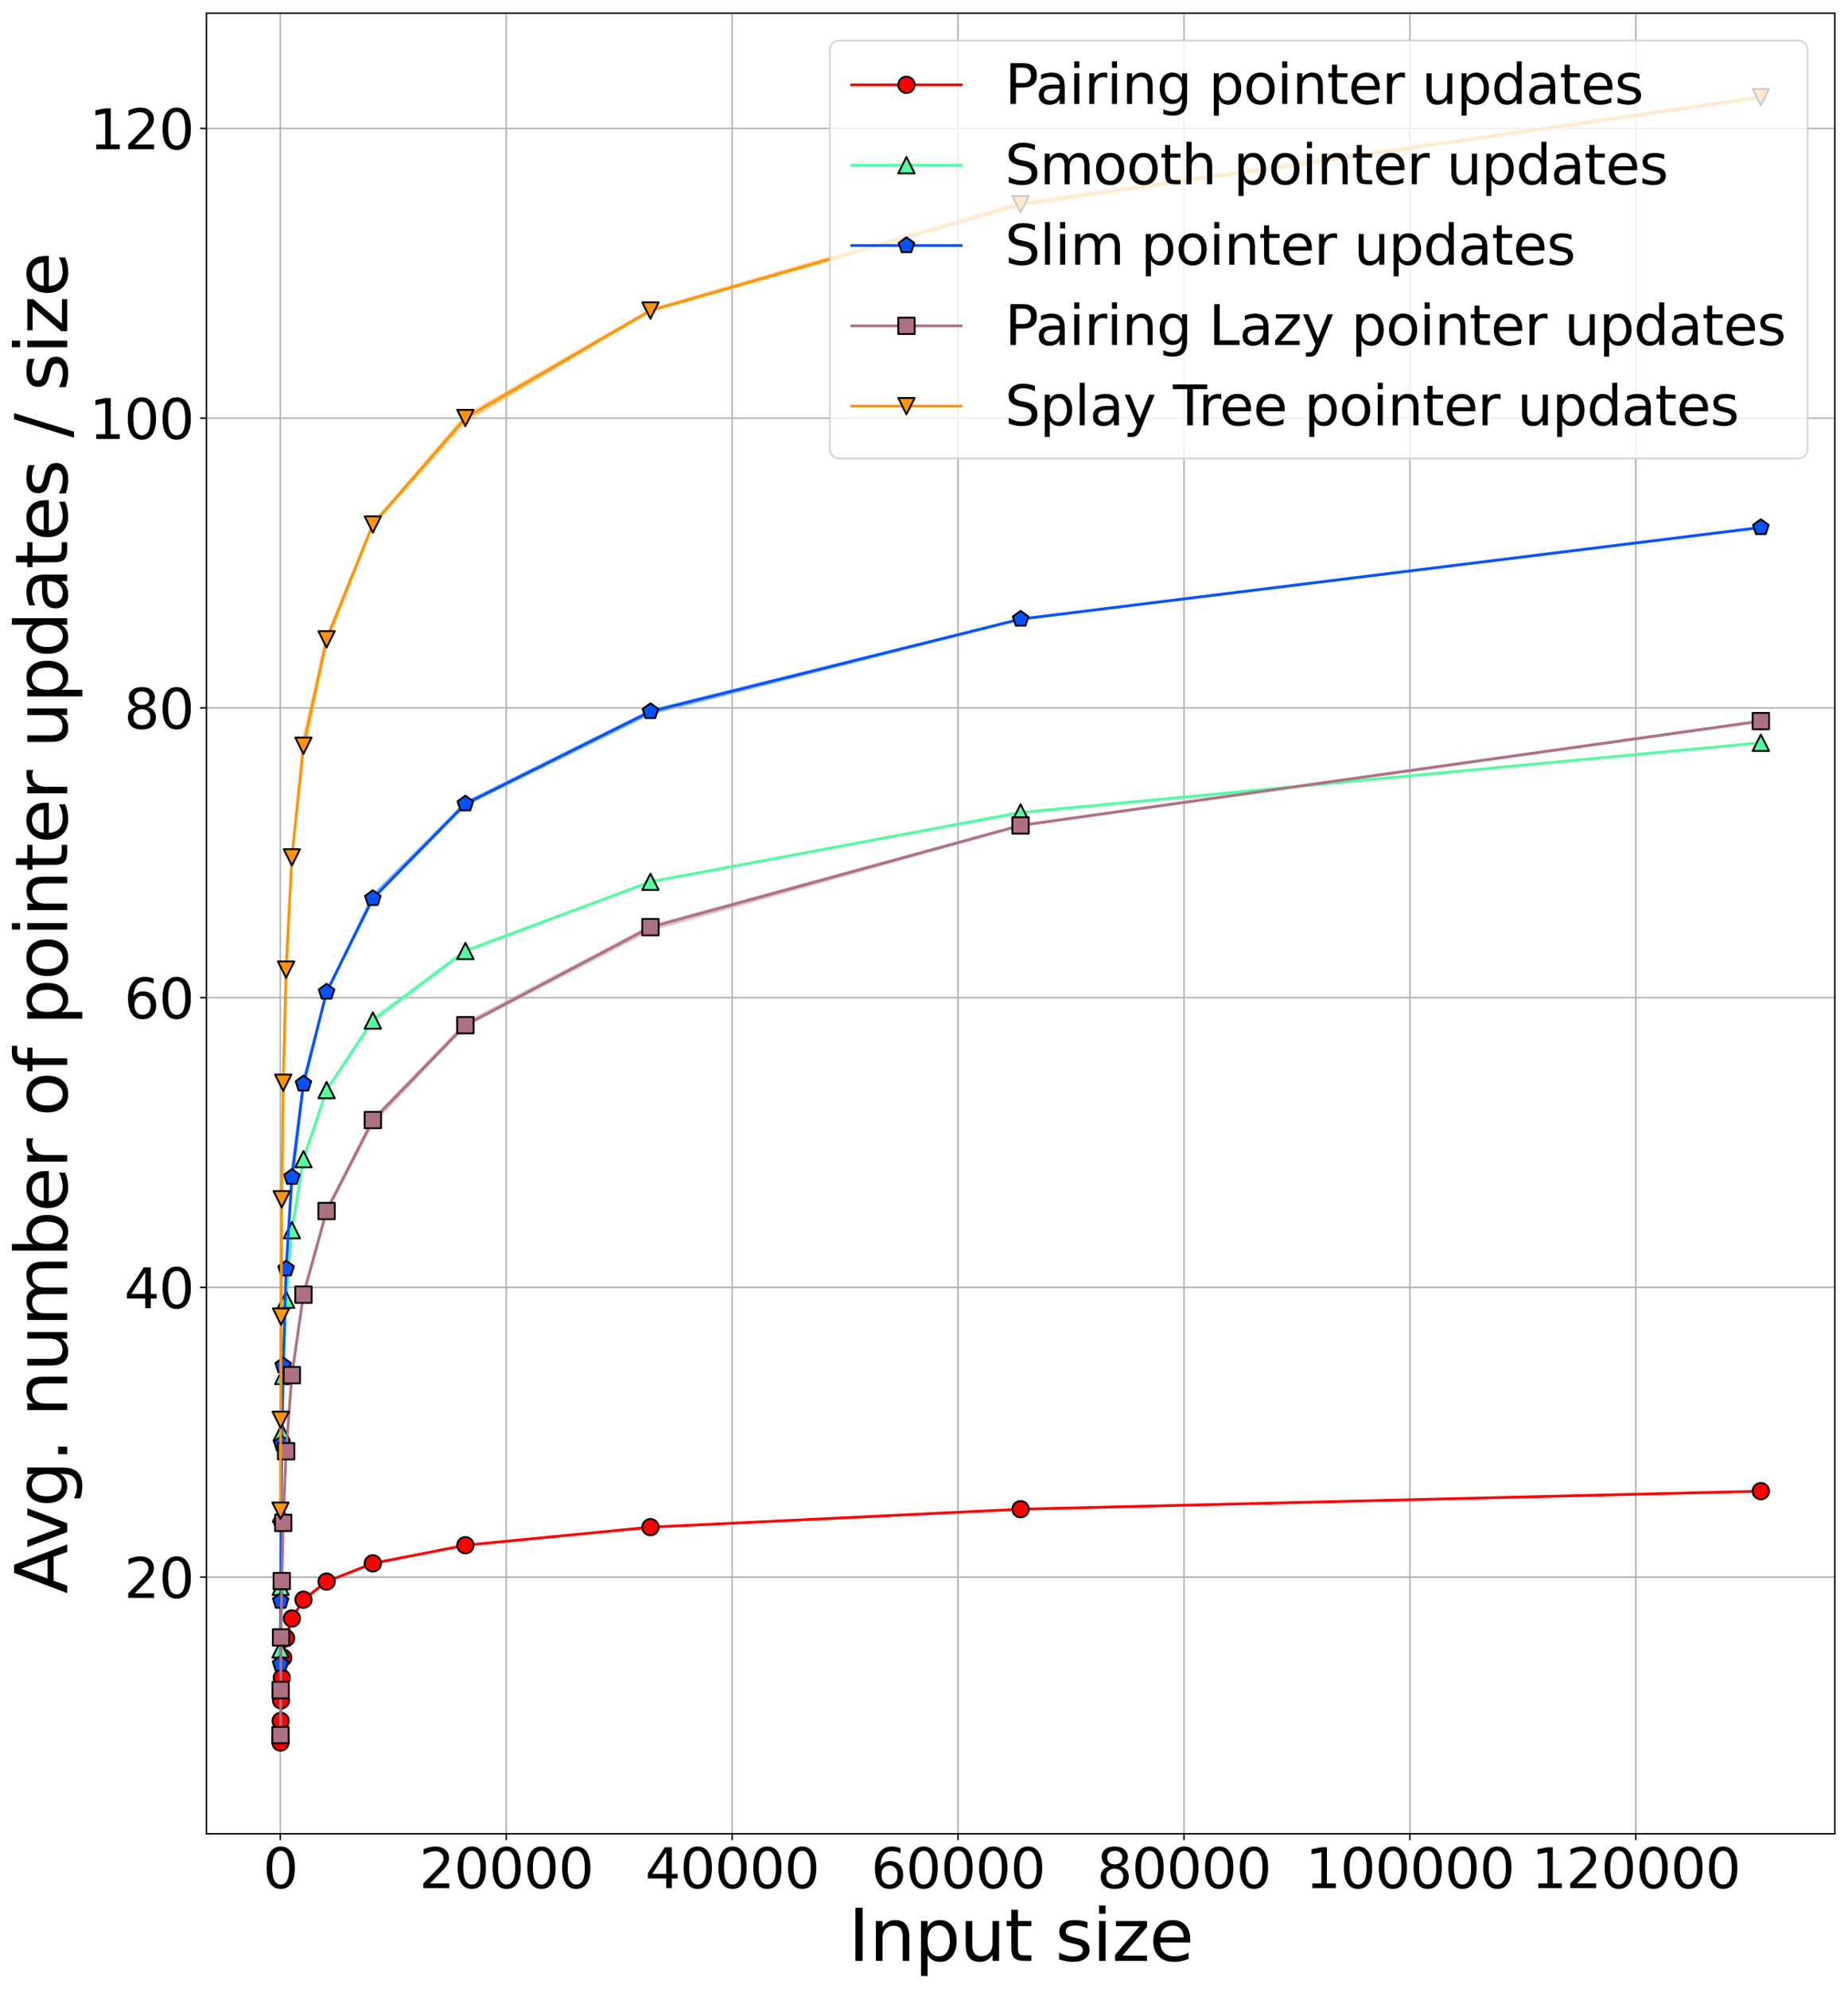 <?xml version="1.0" encoding="utf-8" standalone="no"?>
<!DOCTYPE svg PUBLIC "-//W3C//DTD SVG 1.1//EN"
  "http://www.w3.org/Graphics/SVG/1.1/DTD/svg11.dtd">
<svg height="1090.099pt" version="1.1" viewBox="0 0 1013.207 1090.099" width="1013.207pt" xmlns="http://www.w3.org/2000/svg" xmlns:xlink="http://www.w3.org/1999/xlink">
 <defs>
  <style type="text/css">*{stroke-linecap:butt;stroke-linejoin:round;}</style>
 </defs>
 <g id="figure_1">
  <g id="patch_1">
   <path d="M 0 1090.099 
L 1013.207 1090.099 
L 1013.207 0 
L 0 0 
z
" style="fill:#ffffff;"/>
  </g>
  <g id="axes_1">
   <g id="patch_2">
    <path d="M 113.207 1005.12 
L 1006.007 1005.12 
L 1006.007 7.2 
L 113.207 7.2 
z
" style="fill:#ffffff;"/>
   </g>
   <g id="PolyCollection_1">
    <defs>
     <path d="M 153.789 -138.28 
L 153.789 -130.339 
L 153.888 -144.98 
L 154.086 -157.388 
L 154.483 -167.872 
L 155.275 -180.528 
L 156.861 -191.866 
L 160.032 -202.583 
L 166.373 -212.885 
L 179.057 -222.973 
L 204.423 -233.036 
L 255.157 -243.047 
L 356.624 -252.878 
L 559.558 -262.829 
L 965.425 -272.718 
L 965.425 -272.796 
L 965.425 -272.796 
L 559.558 -262.924 
L 356.624 -253.094 
L 255.157 -243.174 
L 204.423 -233.327 
L 179.057 -223.407 
L 166.373 -213.723 
L 160.032 -203.382 
L 156.861 -192.455 
L 155.275 -182.141 
L 154.483 -171.843 
L 154.086 -158.877 
L 153.888 -148.454 
L 153.789 -138.28 
z
" id="m66454c3b78" style="stroke:#fe0002;stroke-opacity:0.3;"/>
    </defs>
    <g clip-path="url(#pcc33c03e81)">
     <use style="fill:#fe0002;fill-opacity:0.3;stroke:#fe0002;stroke-opacity:0.3;" x="0" xlink:href="#m66454c3b78" y="1090.099"/>
    </g>
   </g>
   <g id="PolyCollection_2">
    <defs>
     <path d="M 153.789 -199.326 
L 153.789 -170.044 
L 153.888 -211.982 
L 154.086 -253.548 
L 154.483 -303.117 
L 155.275 -333.112 
L 156.861 -374.539 
L 160.032 -414.29 
L 166.373 -452.987 
L 179.057 -491.935 
L 204.423 -530.281 
L 255.157 -568.215 
L 356.624 -606.605 
L 559.558 -644.444 
L 965.425 -682.783 
L 965.425 -683.127 
L 965.425 -683.127 
L 559.558 -645.159 
L 356.624 -607.005 
L 255.157 -569.565 
L 204.423 -532.421 
L 179.057 -493.153 
L 166.373 -456.511 
L 160.032 -417.082 
L 156.861 -379.238 
L 155.275 -338.324 
L 154.483 -307.646 
L 154.086 -264.219 
L 153.888 -226.375 
L 153.789 -199.326 
z
" id="m488ae2f433" style="stroke:#53fca1;stroke-opacity:0.3;"/>
    </defs>
    <g clip-path="url(#pcc33c03e81)">
     <use style="fill:#53fca1;fill-opacity:0.3;stroke:#53fca1;stroke-opacity:0.3;" x="0" xlink:href="#m488ae2f433" y="1090.099"/>
    </g>
   </g>
   <g id="PolyCollection_3">
    <defs>
     <path d="M 153.789 -184.437 
L 153.789 -164.584 
L 153.888 -207.019 
L 154.086 -249.329 
L 154.483 -294.99 
L 155.275 -338.603 
L 156.861 -391.584 
L 160.032 -438.121 
L 166.373 -493.94 
L 179.057 -545.831 
L 204.423 -596.942 
L 255.157 -648.599 
L 356.624 -698.688 
L 559.558 -750.357 
L 965.425 -800.712 
L 965.425 -801.362 
L 965.425 -801.362 
L 559.558 -751.016 
L 356.624 -700.861 
L 255.157 -650.535 
L 204.423 -599.782 
L 179.057 -546.859 
L 166.373 -499.116 
L 160.032 -450.567 
L 156.861 -397.71 
L 155.275 -345.892 
L 154.483 -305.226 
L 154.086 -258.635 
L 153.888 -219.427 
L 153.789 -184.437 
z
" id="me8e8179e2a" style="stroke:#0652ff;stroke-opacity:0.3;"/>
    </defs>
    <g clip-path="url(#pcc33c03e81)">
     <use style="fill:#0652ff;fill-opacity:0.3;stroke:#0652ff;stroke-opacity:0.3;" x="0" xlink:href="#me8e8179e2a" y="1090.099"/>
    </g>
   </g>
   <g id="PolyCollection_4">
    <defs>
     <path d="M 153.789 -142.25 
L 153.789 -132.324 
L 153.888 -160.118 
L 154.086 -189.896 
L 154.483 -220.916 
L 155.275 -253.548 
L 156.861 -292.136 
L 160.032 -334.291 
L 166.373 -378.975 
L 179.057 -425.457 
L 204.423 -474.041 
L 255.157 -527.592 
L 356.624 -580.128 
L 559.558 -637.23 
L 965.425 -694.362 
L 965.425 -695.22 
L 965.425 -695.22 
L 559.558 -638.052 
L 356.624 -582.722 
L 255.157 -529.622 
L 204.423 -477.003 
L 179.057 -427.822 
L 166.373 -382.278 
L 160.032 -338.479 
L 156.861 -297.347 
L 155.275 -257.642 
L 154.483 -225.63 
L 154.086 -196.348 
L 153.888 -166.073 
L 153.789 -142.25 
z
" id="mb8d2e0887e" style="stroke:#ae7181;stroke-opacity:0.3;"/>
    </defs>
    <g clip-path="url(#pcc33c03e81)">
     <use style="fill:#ae7181;fill-opacity:0.3;stroke:#ae7181;stroke-opacity:0.3;" x="0" xlink:href="#mb8d2e0887e" y="1090.099"/>
    </g>
   </g>
   <g id="PolyCollection_5">
    <defs>
     <path d="M 153.789 -288.165 
L 153.789 -241.016 
L 153.888 -303.055 
L 154.086 -343.38 
L 154.483 -418.819 
L 155.275 -484.859 
L 156.861 -544.215 
L 160.032 -619.491 
L 166.373 -676.237 
L 179.057 -736.783 
L 204.423 -801.831 
L 255.157 -858.792 
L 356.624 -919.363 
L 559.558 -976.959 
L 965.425 -1035.912 
L 965.425 -1037.539 
L 965.425 -1037.539 
L 559.558 -979.589 
L 356.624 -920.698 
L 255.157 -862.567 
L 204.423 -803.663 
L 179.057 -741.773 
L 166.373 -686.636 
L 160.032 -621.623 
L 156.861 -568.844 
L 155.275 -505.704 
L 154.483 -450.211 
L 154.086 -385.69 
L 153.888 -325.885 
L 153.789 -288.165 
z
" id="m87e211e998" style="stroke:#ff9408;stroke-opacity:0.3;"/>
    </defs>
    <g clip-path="url(#pcc33c03e81)">
     <use style="fill:#ff9408;fill-opacity:0.3;stroke:#ff9408;stroke-opacity:0.3;" x="0" xlink:href="#m87e211e998" y="1090.099"/>
    </g>
   </g>
   <g id="matplotlib.axis_1">
    <g id="xtick_1">
     <g id="line2d_1">
      <path clip-path="url(#pcc33c03e81)" d="M 153.69 1005.12 
L 153.69 7.2 
" style="fill:none;stroke:#b0b0b0;stroke-linecap:square;stroke-width:0.8;"/>
     </g>
     <g id="line2d_2">
      <defs>
       <path d="M 0 0 
L 0 3.5 
" id="mb4f8ee29fa" style="stroke:#000000;stroke-width:0.8;"/>
      </defs>
      <g>
       <use style="stroke:#000000;stroke-width:0.8;" x="153.69" xlink:href="#mb4f8ee29fa" y="1005.12"/>
      </g>
     </g>
     <g id="text_1">
      <!-- 0 -->
      <g transform="translate(144.146 1034.915)scale(0.3 -0.3)">
       <defs>
        <path d="M 2034 4250 
Q 1547 4250 1301 3770 
Q 1056 3291 1056 2328 
Q 1056 1369 1301 889 
Q 1547 409 2034 409 
Q 2525 409 2770 889 
Q 3016 1369 3016 2328 
Q 3016 3291 2770 3770 
Q 2525 4250 2034 4250 
z
M 2034 4750 
Q 2819 4750 3233 4129 
Q 3647 3509 3647 2328 
Q 3647 1150 3233 529 
Q 2819 -91 2034 -91 
Q 1250 -91 836 529 
Q 422 1150 422 2328 
Q 422 3509 836 4129 
Q 1250 4750 2034 4750 
z
" id="DejaVuSans-30" transform="scale(0.016)"/>
       </defs>
       <use xlink:href="#DejaVuSans-30"/>
      </g>
     </g>
    </g>
    <g id="xtick_2">
     <g id="line2d_3">
      <path clip-path="url(#pcc33c03e81)" d="M 277.551 1005.12 
L 277.551 7.2 
" style="fill:none;stroke:#b0b0b0;stroke-linecap:square;stroke-width:0.8;"/>
     </g>
     <g id="line2d_4">
      <g>
       <use style="stroke:#000000;stroke-width:0.8;" x="277.551" xlink:href="#mb4f8ee29fa" y="1005.12"/>
      </g>
     </g>
     <g id="text_2">
      <!-- 20000 -->
      <g transform="translate(229.832 1034.915)scale(0.3 -0.3)">
       <defs>
        <path d="M 1228 531 
L 3431 531 
L 3431 0 
L 469 0 
L 469 531 
Q 828 903 1448 1529 
Q 2069 2156 2228 2338 
Q 2531 2678 2651 2914 
Q 2772 3150 2772 3378 
Q 2772 3750 2511 3984 
Q 2250 4219 1831 4219 
Q 1534 4219 1204 4116 
Q 875 4013 500 3803 
L 500 4441 
Q 881 4594 1212 4672 
Q 1544 4750 1819 4750 
Q 2544 4750 2975 4387 
Q 3406 4025 3406 3419 
Q 3406 3131 3298 2873 
Q 3191 2616 2906 2266 
Q 2828 2175 2409 1742 
Q 1991 1309 1228 531 
z
" id="DejaVuSans-32" transform="scale(0.016)"/>
       </defs>
       <use xlink:href="#DejaVuSans-32"/>
       <use x="63.623" xlink:href="#DejaVuSans-30"/>
       <use x="127.246" xlink:href="#DejaVuSans-30"/>
       <use x="190.869" xlink:href="#DejaVuSans-30"/>
       <use x="254.492" xlink:href="#DejaVuSans-30"/>
      </g>
     </g>
    </g>
    <g id="xtick_3">
     <g id="line2d_5">
      <path clip-path="url(#pcc33c03e81)" d="M 401.412 1005.12 
L 401.412 7.2 
" style="fill:none;stroke:#b0b0b0;stroke-linecap:square;stroke-width:0.8;"/>
     </g>
     <g id="line2d_6">
      <g>
       <use style="stroke:#000000;stroke-width:0.8;" x="401.412" xlink:href="#mb4f8ee29fa" y="1005.12"/>
      </g>
     </g>
     <g id="text_3">
      <!-- 40000 -->
      <g transform="translate(353.693 1034.915)scale(0.3 -0.3)">
       <defs>
        <path d="M 2419 4116 
L 825 1625 
L 2419 1625 
L 2419 4116 
z
M 2253 4666 
L 3047 4666 
L 3047 1625 
L 3713 1625 
L 3713 1100 
L 3047 1100 
L 3047 0 
L 2419 0 
L 2419 1100 
L 313 1100 
L 313 1709 
L 2253 4666 
z
" id="DejaVuSans-34" transform="scale(0.016)"/>
       </defs>
       <use xlink:href="#DejaVuSans-34"/>
       <use x="63.623" xlink:href="#DejaVuSans-30"/>
       <use x="127.246" xlink:href="#DejaVuSans-30"/>
       <use x="190.869" xlink:href="#DejaVuSans-30"/>
       <use x="254.492" xlink:href="#DejaVuSans-30"/>
      </g>
     </g>
    </g>
    <g id="xtick_4">
     <g id="line2d_7">
      <path clip-path="url(#pcc33c03e81)" d="M 525.273 1005.12 
L 525.273 7.2 
" style="fill:none;stroke:#b0b0b0;stroke-linecap:square;stroke-width:0.8;"/>
     </g>
     <g id="line2d_8">
      <g>
       <use style="stroke:#000000;stroke-width:0.8;" x="525.273" xlink:href="#mb4f8ee29fa" y="1005.12"/>
      </g>
     </g>
     <g id="text_4">
      <!-- 60000 -->
      <g transform="translate(477.554 1034.915)scale(0.3 -0.3)">
       <defs>
        <path d="M 2113 2584 
Q 1688 2584 1439 2293 
Q 1191 2003 1191 1497 
Q 1191 994 1439 701 
Q 1688 409 2113 409 
Q 2538 409 2786 701 
Q 3034 994 3034 1497 
Q 3034 2003 2786 2293 
Q 2538 2584 2113 2584 
z
M 3366 4563 
L 3366 3988 
Q 3128 4100 2886 4159 
Q 2644 4219 2406 4219 
Q 1781 4219 1451 3797 
Q 1122 3375 1075 2522 
Q 1259 2794 1537 2939 
Q 1816 3084 2150 3084 
Q 2853 3084 3261 2657 
Q 3669 2231 3669 1497 
Q 3669 778 3244 343 
Q 2819 -91 2113 -91 
Q 1303 -91 875 529 
Q 447 1150 447 2328 
Q 447 3434 972 4092 
Q 1497 4750 2381 4750 
Q 2619 4750 2861 4703 
Q 3103 4656 3366 4563 
z
" id="DejaVuSans-36" transform="scale(0.016)"/>
       </defs>
       <use xlink:href="#DejaVuSans-36"/>
       <use x="63.623" xlink:href="#DejaVuSans-30"/>
       <use x="127.246" xlink:href="#DejaVuSans-30"/>
       <use x="190.869" xlink:href="#DejaVuSans-30"/>
       <use x="254.492" xlink:href="#DejaVuSans-30"/>
      </g>
     </g>
    </g>
    <g id="xtick_5">
     <g id="line2d_9">
      <path clip-path="url(#pcc33c03e81)" d="M 649.134 1005.12 
L 649.134 7.2 
" style="fill:none;stroke:#b0b0b0;stroke-linecap:square;stroke-width:0.8;"/>
     </g>
     <g id="line2d_10">
      <g>
       <use style="stroke:#000000;stroke-width:0.8;" x="649.134" xlink:href="#mb4f8ee29fa" y="1005.12"/>
      </g>
     </g>
     <g id="text_5">
      <!-- 80000 -->
      <g transform="translate(601.415 1034.915)scale(0.3 -0.3)">
       <defs>
        <path d="M 2034 2216 
Q 1584 2216 1326 1975 
Q 1069 1734 1069 1313 
Q 1069 891 1326 650 
Q 1584 409 2034 409 
Q 2484 409 2743 651 
Q 3003 894 3003 1313 
Q 3003 1734 2745 1975 
Q 2488 2216 2034 2216 
z
M 1403 2484 
Q 997 2584 770 2862 
Q 544 3141 544 3541 
Q 544 4100 942 4425 
Q 1341 4750 2034 4750 
Q 2731 4750 3128 4425 
Q 3525 4100 3525 3541 
Q 3525 3141 3298 2862 
Q 3072 2584 2669 2484 
Q 3125 2378 3379 2068 
Q 3634 1759 3634 1313 
Q 3634 634 3220 271 
Q 2806 -91 2034 -91 
Q 1263 -91 848 271 
Q 434 634 434 1313 
Q 434 1759 690 2068 
Q 947 2378 1403 2484 
z
M 1172 3481 
Q 1172 3119 1398 2916 
Q 1625 2713 2034 2713 
Q 2441 2713 2670 2916 
Q 2900 3119 2900 3481 
Q 2900 3844 2670 4047 
Q 2441 4250 2034 4250 
Q 1625 4250 1398 4047 
Q 1172 3844 1172 3481 
z
" id="DejaVuSans-38" transform="scale(0.016)"/>
       </defs>
       <use xlink:href="#DejaVuSans-38"/>
       <use x="63.623" xlink:href="#DejaVuSans-30"/>
       <use x="127.246" xlink:href="#DejaVuSans-30"/>
       <use x="190.869" xlink:href="#DejaVuSans-30"/>
       <use x="254.492" xlink:href="#DejaVuSans-30"/>
      </g>
     </g>
    </g>
    <g id="xtick_6">
     <g id="line2d_11">
      <path clip-path="url(#pcc33c03e81)" d="M 772.995 1005.12 
L 772.995 7.2 
" style="fill:none;stroke:#b0b0b0;stroke-linecap:square;stroke-width:0.8;"/>
     </g>
     <g id="line2d_12">
      <g>
       <use style="stroke:#000000;stroke-width:0.8;" x="772.995" xlink:href="#mb4f8ee29fa" y="1005.12"/>
      </g>
     </g>
     <g id="text_6">
      <!-- 100000 -->
      <g transform="translate(715.732 1034.915)scale(0.3 -0.3)">
       <defs>
        <path d="M 794 531 
L 1825 531 
L 1825 4091 
L 703 3866 
L 703 4441 
L 1819 4666 
L 2450 4666 
L 2450 531 
L 3481 531 
L 3481 0 
L 794 0 
L 794 531 
z
" id="DejaVuSans-31" transform="scale(0.016)"/>
       </defs>
       <use xlink:href="#DejaVuSans-31"/>
       <use x="63.623" xlink:href="#DejaVuSans-30"/>
       <use x="127.246" xlink:href="#DejaVuSans-30"/>
       <use x="190.869" xlink:href="#DejaVuSans-30"/>
       <use x="254.492" xlink:href="#DejaVuSans-30"/>
       <use x="318.115" xlink:href="#DejaVuSans-30"/>
      </g>
     </g>
    </g>
    <g id="xtick_7">
     <g id="line2d_13">
      <path clip-path="url(#pcc33c03e81)" d="M 896.856 1005.12 
L 896.856 7.2 
" style="fill:none;stroke:#b0b0b0;stroke-linecap:square;stroke-width:0.8;"/>
     </g>
     <g id="line2d_14">
      <g>
       <use style="stroke:#000000;stroke-width:0.8;" x="896.856" xlink:href="#mb4f8ee29fa" y="1005.12"/>
      </g>
     </g>
     <g id="text_7">
      <!-- 120000 -->
      <g transform="translate(839.593 1034.915)scale(0.3 -0.3)">
       <use xlink:href="#DejaVuSans-31"/>
       <use x="63.623" xlink:href="#DejaVuSans-32"/>
       <use x="127.246" xlink:href="#DejaVuSans-30"/>
       <use x="190.869" xlink:href="#DejaVuSans-30"/>
       <use x="254.492" xlink:href="#DejaVuSans-30"/>
       <use x="318.115" xlink:href="#DejaVuSans-30"/>
      </g>
     </g>
    </g>
    <g id="text_8">
     <!-- Input size -->
     <g transform="translate(465.108 1074.788)scale(0.39 -0.39)">
      <defs>
       <path d="M 628 4666 
L 1259 4666 
L 1259 0 
L 628 0 
L 628 4666 
z
" id="DejaVuSans-49" transform="scale(0.016)"/>
       <path d="M 3513 2113 
L 3513 0 
L 2938 0 
L 2938 2094 
Q 2938 2591 2744 2837 
Q 2550 3084 2163 3084 
Q 1697 3084 1428 2787 
Q 1159 2491 1159 1978 
L 1159 0 
L 581 0 
L 581 3500 
L 1159 3500 
L 1159 2956 
Q 1366 3272 1645 3428 
Q 1925 3584 2291 3584 
Q 2894 3584 3203 3211 
Q 3513 2838 3513 2113 
z
" id="DejaVuSans-6e" transform="scale(0.016)"/>
       <path d="M 1159 525 
L 1159 -1331 
L 581 -1331 
L 581 3500 
L 1159 3500 
L 1159 2969 
Q 1341 3281 1617 3432 
Q 1894 3584 2278 3584 
Q 2916 3584 3314 3078 
Q 3713 2572 3713 1747 
Q 3713 922 3314 415 
Q 2916 -91 2278 -91 
Q 1894 -91 1617 61 
Q 1341 213 1159 525 
z
M 3116 1747 
Q 3116 2381 2855 2742 
Q 2594 3103 2138 3103 
Q 1681 3103 1420 2742 
Q 1159 2381 1159 1747 
Q 1159 1113 1420 752 
Q 1681 391 2138 391 
Q 2594 391 2855 752 
Q 3116 1113 3116 1747 
z
" id="DejaVuSans-70" transform="scale(0.016)"/>
       <path d="M 544 1381 
L 544 3500 
L 1119 3500 
L 1119 1403 
Q 1119 906 1312 657 
Q 1506 409 1894 409 
Q 2359 409 2629 706 
Q 2900 1003 2900 1516 
L 2900 3500 
L 3475 3500 
L 3475 0 
L 2900 0 
L 2900 538 
Q 2691 219 2414 64 
Q 2138 -91 1772 -91 
Q 1169 -91 856 284 
Q 544 659 544 1381 
z
M 1991 3584 
L 1991 3584 
z
" id="DejaVuSans-75" transform="scale(0.016)"/>
       <path d="M 1172 4494 
L 1172 3500 
L 2356 3500 
L 2356 3053 
L 1172 3053 
L 1172 1153 
Q 1172 725 1289 603 
Q 1406 481 1766 481 
L 2356 481 
L 2356 0 
L 1766 0 
Q 1100 0 847 248 
Q 594 497 594 1153 
L 594 3053 
L 172 3053 
L 172 3500 
L 594 3500 
L 594 4494 
L 1172 4494 
z
" id="DejaVuSans-74" transform="scale(0.016)"/>
       <path id="DejaVuSans-20" transform="scale(0.016)"/>
       <path d="M 2834 3397 
L 2834 2853 
Q 2591 2978 2328 3040 
Q 2066 3103 1784 3103 
Q 1356 3103 1142 2972 
Q 928 2841 928 2578 
Q 928 2378 1081 2264 
Q 1234 2150 1697 2047 
L 1894 2003 
Q 2506 1872 2764 1633 
Q 3022 1394 3022 966 
Q 3022 478 2636 193 
Q 2250 -91 1575 -91 
Q 1294 -91 989 -36 
Q 684 19 347 128 
L 347 722 
Q 666 556 975 473 
Q 1284 391 1588 391 
Q 1994 391 2212 530 
Q 2431 669 2431 922 
Q 2431 1156 2273 1281 
Q 2116 1406 1581 1522 
L 1381 1569 
Q 847 1681 609 1914 
Q 372 2147 372 2553 
Q 372 3047 722 3315 
Q 1072 3584 1716 3584 
Q 2034 3584 2315 3537 
Q 2597 3491 2834 3397 
z
" id="DejaVuSans-73" transform="scale(0.016)"/>
       <path d="M 603 3500 
L 1178 3500 
L 1178 0 
L 603 0 
L 603 3500 
z
M 603 4863 
L 1178 4863 
L 1178 4134 
L 603 4134 
L 603 4863 
z
" id="DejaVuSans-69" transform="scale(0.016)"/>
       <path d="M 353 3500 
L 3084 3500 
L 3084 2975 
L 922 459 
L 3084 459 
L 3084 0 
L 275 0 
L 275 525 
L 2438 3041 
L 353 3041 
L 353 3500 
z
" id="DejaVuSans-7a" transform="scale(0.016)"/>
       <path d="M 3597 1894 
L 3597 1613 
L 953 1613 
Q 991 1019 1311 708 
Q 1631 397 2203 397 
Q 2534 397 2845 478 
Q 3156 559 3463 722 
L 3463 178 
Q 3153 47 2828 -22 
Q 2503 -91 2169 -91 
Q 1331 -91 842 396 
Q 353 884 353 1716 
Q 353 2575 817 3079 
Q 1281 3584 2069 3584 
Q 2775 3584 3186 3129 
Q 3597 2675 3597 1894 
z
M 3022 2063 
Q 3016 2534 2758 2815 
Q 2500 3097 2075 3097 
Q 1594 3097 1305 2825 
Q 1016 2553 972 2059 
L 3022 2063 
z
" id="DejaVuSans-65" transform="scale(0.016)"/>
      </defs>
      <use xlink:href="#DejaVuSans-49"/>
      <use x="29.492" xlink:href="#DejaVuSans-6e"/>
      <use x="92.871" xlink:href="#DejaVuSans-70"/>
      <use x="156.348" xlink:href="#DejaVuSans-75"/>
      <use x="219.727" xlink:href="#DejaVuSans-74"/>
      <use x="258.936" xlink:href="#DejaVuSans-20"/>
      <use x="290.723" xlink:href="#DejaVuSans-73"/>
      <use x="342.822" xlink:href="#DejaVuSans-69"/>
      <use x="370.605" xlink:href="#DejaVuSans-7a"/>
      <use x="423.096" xlink:href="#DejaVuSans-65"/>
     </g>
    </g>
   </g>
   <g id="matplotlib.axis_2">
    <g id="ytick_1">
     <g id="line2d_15">
      <path clip-path="url(#pcc33c03e81)" d="M 113.207 864.469 
L 1006.007 864.469 
" style="fill:none;stroke:#b0b0b0;stroke-linecap:square;stroke-width:0.8;"/>
     </g>
     <g id="line2d_16">
      <defs>
       <path d="M 0 0 
L -3.5 0 
" id="m2a92af45c5" style="stroke:#000000;stroke-width:0.8;"/>
      </defs>
      <g>
       <use style="stroke:#000000;stroke-width:0.8;" x="113.207" xlink:href="#m2a92af45c5" y="864.469"/>
      </g>
     </g>
     <g id="text_9">
      <!-- 20 -->
      <g transform="translate(68.032 875.866)scale(0.3 -0.3)">
       <use xlink:href="#DejaVuSans-32"/>
       <use x="63.623" xlink:href="#DejaVuSans-30"/>
      </g>
     </g>
    </g>
    <g id="ytick_2">
     <g id="line2d_17">
      <path clip-path="url(#pcc33c03e81)" d="M 113.207 705.65 
L 1006.007 705.65 
" style="fill:none;stroke:#b0b0b0;stroke-linecap:square;stroke-width:0.8;"/>
     </g>
     <g id="line2d_18">
      <g>
       <use style="stroke:#000000;stroke-width:0.8;" x="113.207" xlink:href="#m2a92af45c5" y="705.65"/>
      </g>
     </g>
     <g id="text_10">
      <!-- 40 -->
      <g transform="translate(68.032 717.047)scale(0.3 -0.3)">
       <use xlink:href="#DejaVuSans-34"/>
       <use x="63.623" xlink:href="#DejaVuSans-30"/>
      </g>
     </g>
    </g>
    <g id="ytick_3">
     <g id="line2d_19">
      <path clip-path="url(#pcc33c03e81)" d="M 113.207 546.831 
L 1006.007 546.831 
" style="fill:none;stroke:#b0b0b0;stroke-linecap:square;stroke-width:0.8;"/>
     </g>
     <g id="line2d_20">
      <g>
       <use style="stroke:#000000;stroke-width:0.8;" x="113.207" xlink:href="#m2a92af45c5" y="546.831"/>
      </g>
     </g>
     <g id="text_11">
      <!-- 60 -->
      <g transform="translate(68.032 558.228)scale(0.3 -0.3)">
       <use xlink:href="#DejaVuSans-36"/>
       <use x="63.623" xlink:href="#DejaVuSans-30"/>
      </g>
     </g>
    </g>
    <g id="ytick_4">
     <g id="line2d_21">
      <path clip-path="url(#pcc33c03e81)" d="M 113.207 388.012 
L 1006.007 388.012 
" style="fill:none;stroke:#b0b0b0;stroke-linecap:square;stroke-width:0.8;"/>
     </g>
     <g id="line2d_22">
      <g>
       <use style="stroke:#000000;stroke-width:0.8;" x="113.207" xlink:href="#m2a92af45c5" y="388.012"/>
      </g>
     </g>
     <g id="text_12">
      <!-- 80 -->
      <g transform="translate(68.032 399.409)scale(0.3 -0.3)">
       <use xlink:href="#DejaVuSans-38"/>
       <use x="63.623" xlink:href="#DejaVuSans-30"/>
      </g>
     </g>
    </g>
    <g id="ytick_5">
     <g id="line2d_23">
      <path clip-path="url(#pcc33c03e81)" d="M 113.207 229.192 
L 1006.007 229.192 
" style="fill:none;stroke:#b0b0b0;stroke-linecap:square;stroke-width:0.8;"/>
     </g>
     <g id="line2d_24">
      <g>
       <use style="stroke:#000000;stroke-width:0.8;" x="113.207" xlink:href="#m2a92af45c5" y="229.192"/>
      </g>
     </g>
     <g id="text_13">
      <!-- 100 -->
      <g transform="translate(48.945 240.59)scale(0.3 -0.3)">
       <use xlink:href="#DejaVuSans-31"/>
       <use x="63.623" xlink:href="#DejaVuSans-30"/>
       <use x="127.246" xlink:href="#DejaVuSans-30"/>
      </g>
     </g>
    </g>
    <g id="ytick_6">
     <g id="line2d_25">
      <path clip-path="url(#pcc33c03e81)" d="M 113.207 70.373 
L 1006.007 70.373 
" style="fill:none;stroke:#b0b0b0;stroke-linecap:square;stroke-width:0.8;"/>
     </g>
     <g id="line2d_26">
      <g>
       <use style="stroke:#000000;stroke-width:0.8;" x="113.207" xlink:href="#m2a92af45c5" y="70.373"/>
      </g>
     </g>
     <g id="text_14">
      <!-- 120 -->
      <g transform="translate(48.945 81.771)scale(0.3 -0.3)">
       <use xlink:href="#DejaVuSans-31"/>
       <use x="63.623" xlink:href="#DejaVuSans-32"/>
       <use x="127.246" xlink:href="#DejaVuSans-30"/>
      </g>
     </g>
    </g>
    <g id="text_15">
     <!-- Avg. number of pointer updates / size -->
     <g transform="translate(36.834 873.549)rotate(-90)scale(0.39 -0.39)">
      <defs>
       <path d="M 2188 4044 
L 1331 1722 
L 3047 1722 
L 2188 4044 
z
M 1831 4666 
L 2547 4666 
L 4325 0 
L 3669 0 
L 3244 1197 
L 1141 1197 
L 716 0 
L 50 0 
L 1831 4666 
z
" id="DejaVuSans-41" transform="scale(0.016)"/>
       <path d="M 191 3500 
L 800 3500 
L 1894 563 
L 2988 3500 
L 3597 3500 
L 2284 0 
L 1503 0 
L 191 3500 
z
" id="DejaVuSans-76" transform="scale(0.016)"/>
       <path d="M 2906 1791 
Q 2906 2416 2648 2759 
Q 2391 3103 1925 3103 
Q 1463 3103 1205 2759 
Q 947 2416 947 1791 
Q 947 1169 1205 825 
Q 1463 481 1925 481 
Q 2391 481 2648 825 
Q 2906 1169 2906 1791 
z
M 3481 434 
Q 3481 -459 3084 -895 
Q 2688 -1331 1869 -1331 
Q 1566 -1331 1297 -1286 
Q 1028 -1241 775 -1147 
L 775 -588 
Q 1028 -725 1275 -790 
Q 1522 -856 1778 -856 
Q 2344 -856 2625 -561 
Q 2906 -266 2906 331 
L 2906 616 
Q 2728 306 2450 153 
Q 2172 0 1784 0 
Q 1141 0 747 490 
Q 353 981 353 1791 
Q 353 2603 747 3093 
Q 1141 3584 1784 3584 
Q 2172 3584 2450 3431 
Q 2728 3278 2906 2969 
L 2906 3500 
L 3481 3500 
L 3481 434 
z
" id="DejaVuSans-67" transform="scale(0.016)"/>
       <path d="M 684 794 
L 1344 794 
L 1344 0 
L 684 0 
L 684 794 
z
" id="DejaVuSans-2e" transform="scale(0.016)"/>
       <path d="M 3328 2828 
Q 3544 3216 3844 3400 
Q 4144 3584 4550 3584 
Q 5097 3584 5394 3201 
Q 5691 2819 5691 2113 
L 5691 0 
L 5113 0 
L 5113 2094 
Q 5113 2597 4934 2840 
Q 4756 3084 4391 3084 
Q 3944 3084 3684 2787 
Q 3425 2491 3425 1978 
L 3425 0 
L 2847 0 
L 2847 2094 
Q 2847 2600 2669 2842 
Q 2491 3084 2119 3084 
Q 1678 3084 1418 2786 
Q 1159 2488 1159 1978 
L 1159 0 
L 581 0 
L 581 3500 
L 1159 3500 
L 1159 2956 
Q 1356 3278 1631 3431 
Q 1906 3584 2284 3584 
Q 2666 3584 2933 3390 
Q 3200 3197 3328 2828 
z
" id="DejaVuSans-6d" transform="scale(0.016)"/>
       <path d="M 3116 1747 
Q 3116 2381 2855 2742 
Q 2594 3103 2138 3103 
Q 1681 3103 1420 2742 
Q 1159 2381 1159 1747 
Q 1159 1113 1420 752 
Q 1681 391 2138 391 
Q 2594 391 2855 752 
Q 3116 1113 3116 1747 
z
M 1159 2969 
Q 1341 3281 1617 3432 
Q 1894 3584 2278 3584 
Q 2916 3584 3314 3078 
Q 3713 2572 3713 1747 
Q 3713 922 3314 415 
Q 2916 -91 2278 -91 
Q 1894 -91 1617 61 
Q 1341 213 1159 525 
L 1159 0 
L 581 0 
L 581 4863 
L 1159 4863 
L 1159 2969 
z
" id="DejaVuSans-62" transform="scale(0.016)"/>
       <path d="M 2631 2963 
Q 2534 3019 2420 3045 
Q 2306 3072 2169 3072 
Q 1681 3072 1420 2755 
Q 1159 2438 1159 1844 
L 1159 0 
L 581 0 
L 581 3500 
L 1159 3500 
L 1159 2956 
Q 1341 3275 1631 3429 
Q 1922 3584 2338 3584 
Q 2397 3584 2469 3576 
Q 2541 3569 2628 3553 
L 2631 2963 
z
" id="DejaVuSans-72" transform="scale(0.016)"/>
       <path d="M 1959 3097 
Q 1497 3097 1228 2736 
Q 959 2375 959 1747 
Q 959 1119 1226 758 
Q 1494 397 1959 397 
Q 2419 397 2687 759 
Q 2956 1122 2956 1747 
Q 2956 2369 2687 2733 
Q 2419 3097 1959 3097 
z
M 1959 3584 
Q 2709 3584 3137 3096 
Q 3566 2609 3566 1747 
Q 3566 888 3137 398 
Q 2709 -91 1959 -91 
Q 1206 -91 779 398 
Q 353 888 353 1747 
Q 353 2609 779 3096 
Q 1206 3584 1959 3584 
z
" id="DejaVuSans-6f" transform="scale(0.016)"/>
       <path d="M 2375 4863 
L 2375 4384 
L 1825 4384 
Q 1516 4384 1395 4259 
Q 1275 4134 1275 3809 
L 1275 3500 
L 2222 3500 
L 2222 3053 
L 1275 3053 
L 1275 0 
L 697 0 
L 697 3053 
L 147 3053 
L 147 3500 
L 697 3500 
L 697 3744 
Q 697 4328 969 4595 
Q 1241 4863 1831 4863 
L 2375 4863 
z
" id="DejaVuSans-66" transform="scale(0.016)"/>
       <path d="M 2906 2969 
L 2906 4863 
L 3481 4863 
L 3481 0 
L 2906 0 
L 2906 525 
Q 2725 213 2448 61 
Q 2172 -91 1784 -91 
Q 1150 -91 751 415 
Q 353 922 353 1747 
Q 353 2572 751 3078 
Q 1150 3584 1784 3584 
Q 2172 3584 2448 3432 
Q 2725 3281 2906 2969 
z
M 947 1747 
Q 947 1113 1208 752 
Q 1469 391 1925 391 
Q 2381 391 2643 752 
Q 2906 1113 2906 1747 
Q 2906 2381 2643 2742 
Q 2381 3103 1925 3103 
Q 1469 3103 1208 2742 
Q 947 2381 947 1747 
z
" id="DejaVuSans-64" transform="scale(0.016)"/>
       <path d="M 2194 1759 
Q 1497 1759 1228 1600 
Q 959 1441 959 1056 
Q 959 750 1161 570 
Q 1363 391 1709 391 
Q 2188 391 2477 730 
Q 2766 1069 2766 1631 
L 2766 1759 
L 2194 1759 
z
M 3341 1997 
L 3341 0 
L 2766 0 
L 2766 531 
Q 2569 213 2275 61 
Q 1981 -91 1556 -91 
Q 1019 -91 701 211 
Q 384 513 384 1019 
Q 384 1609 779 1909 
Q 1175 2209 1959 2209 
L 2766 2209 
L 2766 2266 
Q 2766 2663 2505 2880 
Q 2244 3097 1772 3097 
Q 1472 3097 1187 3025 
Q 903 2953 641 2809 
L 641 3341 
Q 956 3463 1253 3523 
Q 1550 3584 1831 3584 
Q 2591 3584 2966 3190 
Q 3341 2797 3341 1997 
z
" id="DejaVuSans-61" transform="scale(0.016)"/>
       <path d="M 1625 4666 
L 2156 4666 
L 531 -594 
L 0 -594 
L 1625 4666 
z
" id="DejaVuSans-2f" transform="scale(0.016)"/>
      </defs>
      <use xlink:href="#DejaVuSans-41"/>
      <use x="62.533" xlink:href="#DejaVuSans-76"/>
      <use x="121.713" xlink:href="#DejaVuSans-67"/>
      <use x="185.189" xlink:href="#DejaVuSans-2e"/>
      <use x="216.977" xlink:href="#DejaVuSans-20"/>
      <use x="248.764" xlink:href="#DejaVuSans-6e"/>
      <use x="312.143" xlink:href="#DejaVuSans-75"/>
      <use x="375.521" xlink:href="#DejaVuSans-6d"/>
      <use x="472.934" xlink:href="#DejaVuSans-62"/>
      <use x="536.41" xlink:href="#DejaVuSans-65"/>
      <use x="597.934" xlink:href="#DejaVuSans-72"/>
      <use x="639.047" xlink:href="#DejaVuSans-20"/>
      <use x="670.834" xlink:href="#DejaVuSans-6f"/>
      <use x="732.016" xlink:href="#DejaVuSans-66"/>
      <use x="767.221" xlink:href="#DejaVuSans-20"/>
      <use x="799.008" xlink:href="#DejaVuSans-70"/>
      <use x="862.484" xlink:href="#DejaVuSans-6f"/>
      <use x="923.666" xlink:href="#DejaVuSans-69"/>
      <use x="951.449" xlink:href="#DejaVuSans-6e"/>
      <use x="1014.828" xlink:href="#DejaVuSans-74"/>
      <use x="1054.037" xlink:href="#DejaVuSans-65"/>
      <use x="1115.561" xlink:href="#DejaVuSans-72"/>
      <use x="1156.674" xlink:href="#DejaVuSans-20"/>
      <use x="1188.461" xlink:href="#DejaVuSans-75"/>
      <use x="1251.84" xlink:href="#DejaVuSans-70"/>
      <use x="1315.316" xlink:href="#DejaVuSans-64"/>
      <use x="1378.793" xlink:href="#DejaVuSans-61"/>
      <use x="1440.072" xlink:href="#DejaVuSans-74"/>
      <use x="1479.281" xlink:href="#DejaVuSans-65"/>
      <use x="1540.805" xlink:href="#DejaVuSans-73"/>
      <use x="1592.904" xlink:href="#DejaVuSans-20"/>
      <use x="1624.691" xlink:href="#DejaVuSans-2f"/>
      <use x="1658.383" xlink:href="#DejaVuSans-20"/>
      <use x="1690.17" xlink:href="#DejaVuSans-73"/>
      <use x="1742.27" xlink:href="#DejaVuSans-69"/>
      <use x="1770.053" xlink:href="#DejaVuSans-7a"/>
      <use x="1822.543" xlink:href="#DejaVuSans-65"/>
     </g>
    </g>
   </g>
   <g id="line2d_27">
    <path clip-path="url(#pcc33c03e81)" d="M 153.789 955.095 
L 153.888 943.283 
L 154.086 931.991 
L 154.483 919.646 
L 155.275 908.671 
L 156.861 897.892 
L 160.032 887.134 
L 166.373 876.829 
L 179.057 866.897 
L 204.423 856.904 
L 255.157 846.973 
L 356.624 837.073 
L 559.558 827.222 
L 965.425 817.341 
" style="fill:none;stroke:#fe0002;stroke-linecap:square;stroke-width:1.5;"/>
    <defs>
     <path d="M 0 4.5 
C 1.193 4.5 2.338 4.026 3.182 3.182 
C 4.026 2.338 4.5 1.193 4.5 0 
C 4.5 -1.193 4.026 -2.338 3.182 -3.182 
C 2.338 -4.026 1.193 -4.5 0 -4.5 
C -1.193 -4.5 -2.338 -4.026 -3.182 -3.182 
C -4.026 -2.338 -4.5 -1.193 -4.5 0 
C -4.5 1.193 -4.026 2.338 -3.182 3.182 
C -2.338 4.026 -1.193 4.5 0 4.5 
z
" id="ma5c68b58bd" style="stroke:#000000;"/>
    </defs>
    <g clip-path="url(#pcc33c03e81)">
     <use style="fill:#fe0002;stroke:#000000;" x="153.789" xlink:href="#ma5c68b58bd" y="955.095"/>
     <use style="fill:#fe0002;stroke:#000000;" x="153.888" xlink:href="#ma5c68b58bd" y="943.283"/>
     <use style="fill:#fe0002;stroke:#000000;" x="154.086" xlink:href="#ma5c68b58bd" y="931.991"/>
     <use style="fill:#fe0002;stroke:#000000;" x="154.483" xlink:href="#ma5c68b58bd" y="919.646"/>
     <use style="fill:#fe0002;stroke:#000000;" x="155.275" xlink:href="#ma5c68b58bd" y="908.671"/>
     <use style="fill:#fe0002;stroke:#000000;" x="156.861" xlink:href="#ma5c68b58bd" y="897.892"/>
     <use style="fill:#fe0002;stroke:#000000;" x="160.032" xlink:href="#ma5c68b58bd" y="887.134"/>
     <use style="fill:#fe0002;stroke:#000000;" x="166.373" xlink:href="#ma5c68b58bd" y="876.829"/>
     <use style="fill:#fe0002;stroke:#000000;" x="179.057" xlink:href="#ma5c68b58bd" y="866.897"/>
     <use style="fill:#fe0002;stroke:#000000;" x="204.423" xlink:href="#ma5c68b58bd" y="856.904"/>
     <use style="fill:#fe0002;stroke:#000000;" x="255.157" xlink:href="#ma5c68b58bd" y="846.973"/>
     <use style="fill:#fe0002;stroke:#000000;" x="356.624" xlink:href="#ma5c68b58bd" y="837.073"/>
     <use style="fill:#fe0002;stroke:#000000;" x="559.558" xlink:href="#ma5c68b58bd" y="827.222"/>
     <use style="fill:#fe0002;stroke:#000000;" x="965.425" xlink:href="#ma5c68b58bd" y="817.341"/>
    </g>
   </g>
   <g id="line2d_28">
    <path clip-path="url(#pcc33c03e81)" d="M 153.789 904.074 
L 153.888 869.779 
L 154.086 829.752 
L 154.483 785.171 
L 155.275 754.176 
L 156.861 712.393 
L 160.032 674.286 
L 166.373 635.347 
L 179.057 597.501 
L 204.423 559.335 
L 255.157 521.244 
L 356.624 483.31 
L 559.558 445.334 
L 965.425 407.109 
" style="fill:none;stroke:#53fca1;stroke-linecap:square;stroke-width:1.5;"/>
    <defs>
     <path d="M 0 -4.5 
L -4.5 4.5 
L 4.5 4.5 
z
" id="m60a68f03c8" style="stroke:#000000;stroke-linejoin:miter;"/>
    </defs>
    <g clip-path="url(#pcc33c03e81)">
     <use style="fill:#53fca1;stroke:#000000;stroke-linejoin:miter;" x="153.789" xlink:href="#m60a68f03c8" y="904.074"/>
     <use style="fill:#53fca1;stroke:#000000;stroke-linejoin:miter;" x="153.888" xlink:href="#m60a68f03c8" y="869.779"/>
     <use style="fill:#53fca1;stroke:#000000;stroke-linejoin:miter;" x="154.086" xlink:href="#m60a68f03c8" y="829.752"/>
     <use style="fill:#53fca1;stroke:#000000;stroke-linejoin:miter;" x="154.483" xlink:href="#m60a68f03c8" y="785.171"/>
     <use style="fill:#53fca1;stroke:#000000;stroke-linejoin:miter;" x="155.275" xlink:href="#m60a68f03c8" y="754.176"/>
     <use style="fill:#53fca1;stroke:#000000;stroke-linejoin:miter;" x="156.861" xlink:href="#m60a68f03c8" y="712.393"/>
     <use style="fill:#53fca1;stroke:#000000;stroke-linejoin:miter;" x="160.032" xlink:href="#m60a68f03c8" y="674.286"/>
     <use style="fill:#53fca1;stroke:#000000;stroke-linejoin:miter;" x="166.373" xlink:href="#m60a68f03c8" y="635.347"/>
     <use style="fill:#53fca1;stroke:#000000;stroke-linejoin:miter;" x="179.057" xlink:href="#m60a68f03c8" y="597.501"/>
     <use style="fill:#53fca1;stroke:#000000;stroke-linejoin:miter;" x="204.423" xlink:href="#m60a68f03c8" y="559.335"/>
     <use style="fill:#53fca1;stroke:#000000;stroke-linejoin:miter;" x="255.157" xlink:href="#m60a68f03c8" y="521.244"/>
     <use style="fill:#53fca1;stroke:#000000;stroke-linejoin:miter;" x="356.624" xlink:href="#m60a68f03c8" y="483.31"/>
     <use style="fill:#53fca1;stroke:#000000;stroke-linejoin:miter;" x="559.558" xlink:href="#m60a68f03c8" y="445.334"/>
     <use style="fill:#53fca1;stroke:#000000;stroke-linejoin:miter;" x="965.425" xlink:href="#m60a68f03c8" y="407.109"/>
    </g>
   </g>
   <g id="line2d_29">
    <path clip-path="url(#pcc33c03e81)" d="M 153.789 912.114 
L 153.888 877.621 
L 154.086 834.69 
L 154.483 791.511 
L 155.275 748.549 
L 156.861 695.475 
L 160.032 645.255 
L 166.373 594.073 
L 179.057 543.736 
L 204.423 492.433 
L 255.157 440.583 
L 356.624 389.97 
L 559.558 339.33 
L 965.425 289.116 
" style="fill:none;stroke:#0652ff;stroke-linecap:square;stroke-width:1.5;"/>
    <defs>
     <path d="M 0 -4.5 
L -4.28 -1.391 
L -2.645 3.641 
L 2.645 3.641 
L 4.28 -1.391 
z
" id="m30174b0370" style="stroke:#000000;stroke-linejoin:miter;"/>
    </defs>
    <g clip-path="url(#pcc33c03e81)">
     <use style="fill:#0652ff;stroke:#000000;stroke-linejoin:miter;" x="153.789" xlink:href="#m30174b0370" y="912.114"/>
     <use style="fill:#0652ff;stroke:#000000;stroke-linejoin:miter;" x="153.888" xlink:href="#m30174b0370" y="877.621"/>
     <use style="fill:#0652ff;stroke:#000000;stroke-linejoin:miter;" x="154.086" xlink:href="#m30174b0370" y="834.69"/>
     <use style="fill:#0652ff;stroke:#000000;stroke-linejoin:miter;" x="154.483" xlink:href="#m30174b0370" y="791.511"/>
     <use style="fill:#0652ff;stroke:#000000;stroke-linejoin:miter;" x="155.275" xlink:href="#m30174b0370" y="748.549"/>
     <use style="fill:#0652ff;stroke:#000000;stroke-linejoin:miter;" x="156.861" xlink:href="#m30174b0370" y="695.475"/>
     <use style="fill:#0652ff;stroke:#000000;stroke-linejoin:miter;" x="160.032" xlink:href="#m30174b0370" y="645.255"/>
     <use style="fill:#0652ff;stroke:#000000;stroke-linejoin:miter;" x="166.373" xlink:href="#m30174b0370" y="594.073"/>
     <use style="fill:#0652ff;stroke:#000000;stroke-linejoin:miter;" x="179.057" xlink:href="#m30174b0370" y="543.736"/>
     <use style="fill:#0652ff;stroke:#000000;stroke-linejoin:miter;" x="204.423" xlink:href="#m30174b0370" y="492.433"/>
     <use style="fill:#0652ff;stroke:#000000;stroke-linejoin:miter;" x="255.157" xlink:href="#m30174b0370" y="440.583"/>
     <use style="fill:#0652ff;stroke:#000000;stroke-linejoin:miter;" x="356.624" xlink:href="#m30174b0370" y="389.97"/>
     <use style="fill:#0652ff;stroke:#000000;stroke-linejoin:miter;" x="559.558" xlink:href="#m30174b0370" y="339.33"/>
     <use style="fill:#0652ff;stroke:#000000;stroke-linejoin:miter;" x="965.425" xlink:href="#m30174b0370" y="289.116"/>
    </g>
   </g>
   <g id="line2d_30">
    <path clip-path="url(#pcc33c03e81)" d="M 153.789 951.025 
L 153.888 926.408 
L 154.086 897.523 
L 154.483 866.603 
L 155.275 834.715 
L 156.861 795.469 
L 160.032 753.754 
L 166.373 709.636 
L 179.057 663.794 
L 204.423 613.933 
L 255.157 561.93 
L 356.624 508.194 
L 559.558 452.422 
L 965.425 395.248 
" style="fill:none;stroke:#ae7181;stroke-linecap:square;stroke-width:1.5;"/>
    <defs>
     <path d="M -4.5 4.5 
L 4.5 4.5 
L 4.5 -4.5 
L -4.5 -4.5 
z
" id="m0563fbc84f" style="stroke:#000000;stroke-linejoin:miter;"/>
    </defs>
    <g clip-path="url(#pcc33c03e81)">
     <use style="fill:#ae7181;stroke:#000000;stroke-linejoin:miter;" x="153.789" xlink:href="#m0563fbc84f" y="951.025"/>
     <use style="fill:#ae7181;stroke:#000000;stroke-linejoin:miter;" x="153.888" xlink:href="#m0563fbc84f" y="926.408"/>
     <use style="fill:#ae7181;stroke:#000000;stroke-linejoin:miter;" x="154.086" xlink:href="#m0563fbc84f" y="897.523"/>
     <use style="fill:#ae7181;stroke:#000000;stroke-linejoin:miter;" x="154.483" xlink:href="#m0563fbc84f" y="866.603"/>
     <use style="fill:#ae7181;stroke:#000000;stroke-linejoin:miter;" x="155.275" xlink:href="#m0563fbc84f" y="834.715"/>
     <use style="fill:#ae7181;stroke:#000000;stroke-linejoin:miter;" x="156.861" xlink:href="#m0563fbc84f" y="795.469"/>
     <use style="fill:#ae7181;stroke:#000000;stroke-linejoin:miter;" x="160.032" xlink:href="#m0563fbc84f" y="753.754"/>
     <use style="fill:#ae7181;stroke:#000000;stroke-linejoin:miter;" x="166.373" xlink:href="#m0563fbc84f" y="709.636"/>
     <use style="fill:#ae7181;stroke:#000000;stroke-linejoin:miter;" x="179.057" xlink:href="#m0563fbc84f" y="663.794"/>
     <use style="fill:#ae7181;stroke:#000000;stroke-linejoin:miter;" x="204.423" xlink:href="#m0563fbc84f" y="613.933"/>
     <use style="fill:#ae7181;stroke:#000000;stroke-linejoin:miter;" x="255.157" xlink:href="#m0563fbc84f" y="561.93"/>
     <use style="fill:#ae7181;stroke:#000000;stroke-linejoin:miter;" x="356.624" xlink:href="#m0563fbc84f" y="508.194"/>
     <use style="fill:#ae7181;stroke:#000000;stroke-linejoin:miter;" x="559.558" xlink:href="#m0563fbc84f" y="452.422"/>
     <use style="fill:#ae7181;stroke:#000000;stroke-linejoin:miter;" x="965.425" xlink:href="#m0563fbc84f" y="395.248"/>
    </g>
   </g>
   <g id="line2d_31">
    <path clip-path="url(#pcc33c03e81)" d="M 153.789 828.039 
L 153.888 778.26 
L 154.086 721.68 
L 154.483 657.371 
L 155.275 593.484 
L 156.861 531.495 
L 160.032 469.944 
L 166.373 408.758 
L 179.057 350.438 
L 204.423 287.489 
L 255.157 229.135 
L 356.624 170.228 
L 559.558 111.973 
L 965.425 53.257 
" style="fill:none;stroke:#ff9408;stroke-linecap:square;stroke-width:1.5;"/>
    <defs>
     <path d="M -0 4.5 
L 4.5 -4.5 
L -4.5 -4.5 
z
" id="m57f0e8451d" style="stroke:#000000;stroke-linejoin:miter;"/>
    </defs>
    <g clip-path="url(#pcc33c03e81)">
     <use style="fill:#ff9408;stroke:#000000;stroke-linejoin:miter;" x="153.789" xlink:href="#m57f0e8451d" y="828.039"/>
     <use style="fill:#ff9408;stroke:#000000;stroke-linejoin:miter;" x="153.888" xlink:href="#m57f0e8451d" y="778.26"/>
     <use style="fill:#ff9408;stroke:#000000;stroke-linejoin:miter;" x="154.086" xlink:href="#m57f0e8451d" y="721.68"/>
     <use style="fill:#ff9408;stroke:#000000;stroke-linejoin:miter;" x="154.483" xlink:href="#m57f0e8451d" y="657.371"/>
     <use style="fill:#ff9408;stroke:#000000;stroke-linejoin:miter;" x="155.275" xlink:href="#m57f0e8451d" y="593.484"/>
     <use style="fill:#ff9408;stroke:#000000;stroke-linejoin:miter;" x="156.861" xlink:href="#m57f0e8451d" y="531.495"/>
     <use style="fill:#ff9408;stroke:#000000;stroke-linejoin:miter;" x="160.032" xlink:href="#m57f0e8451d" y="469.944"/>
     <use style="fill:#ff9408;stroke:#000000;stroke-linejoin:miter;" x="166.373" xlink:href="#m57f0e8451d" y="408.758"/>
     <use style="fill:#ff9408;stroke:#000000;stroke-linejoin:miter;" x="179.057" xlink:href="#m57f0e8451d" y="350.438"/>
     <use style="fill:#ff9408;stroke:#000000;stroke-linejoin:miter;" x="204.423" xlink:href="#m57f0e8451d" y="287.489"/>
     <use style="fill:#ff9408;stroke:#000000;stroke-linejoin:miter;" x="255.157" xlink:href="#m57f0e8451d" y="229.135"/>
     <use style="fill:#ff9408;stroke:#000000;stroke-linejoin:miter;" x="356.624" xlink:href="#m57f0e8451d" y="170.228"/>
     <use style="fill:#ff9408;stroke:#000000;stroke-linejoin:miter;" x="559.558" xlink:href="#m57f0e8451d" y="111.973"/>
     <use style="fill:#ff9408;stroke:#000000;stroke-linejoin:miter;" x="965.425" xlink:href="#m57f0e8451d" y="53.257"/>
    </g>
   </g>
   <g id="patch_3">
    <path d="M 113.207 1005.12 
L 113.207 7.2 
" style="fill:none;stroke:#000000;stroke-linecap:square;stroke-linejoin:miter;stroke-width:0.8;"/>
   </g>
   <g id="patch_4">
    <path d="M 1006.007 1005.12 
L 1006.007 7.2 
" style="fill:none;stroke:#000000;stroke-linecap:square;stroke-linejoin:miter;stroke-width:0.8;"/>
   </g>
   <g id="patch_5">
    <path d="M 113.207 1005.12 
L 1006.007 1005.12 
" style="fill:none;stroke:#000000;stroke-linecap:square;stroke-linejoin:miter;stroke-width:0.8;"/>
   </g>
   <g id="patch_6">
    <path d="M 113.207 7.2 
L 1006.007 7.2 
" style="fill:none;stroke:#000000;stroke-linecap:square;stroke-linejoin:miter;stroke-width:0.8;"/>
   </g>
   <g id="legend_1">
    <g id="patch_7">
     <path d="M 460.982 251.372 
L 985.007 251.372 
Q 991.007 251.372 991.007 245.372 
L 991.007 28.2 
Q 991.007 22.2 985.007 22.2 
L 460.982 22.2 
Q 454.982 22.2 454.982 28.2 
L 454.982 245.372 
Q 454.982 251.372 460.982 251.372 
z
" style="fill:#ffffff;opacity:0.8;stroke:#cccccc;stroke-linejoin:miter;"/>
    </g>
    <g id="line2d_32">
     <path d="M 466.982 46.495 
L 526.982 46.495 
" style="fill:none;stroke:#fe0002;stroke-linecap:square;stroke-width:1.5;"/>
    </g>
    <g id="line2d_33">
     <g>
      <use style="fill:#fe0002;stroke:#000000;" x="496.982" xlink:href="#ma5c68b58bd" y="46.495"/>
     </g>
    </g>
    <g id="text_16">
     <!-- Pairing pointer updates -->
     <g transform="translate(550.982 56.995)scale(0.3 -0.3)">
      <defs>
       <path d="M 1259 4147 
L 1259 2394 
L 2053 2394 
Q 2494 2394 2734 2622 
Q 2975 2850 2975 3272 
Q 2975 3691 2734 3919 
Q 2494 4147 2053 4147 
L 1259 4147 
z
M 628 4666 
L 2053 4666 
Q 2838 4666 3239 4311 
Q 3641 3956 3641 3272 
Q 3641 2581 3239 2228 
Q 2838 1875 2053 1875 
L 1259 1875 
L 1259 0 
L 628 0 
L 628 4666 
z
" id="DejaVuSans-50" transform="scale(0.016)"/>
      </defs>
      <use xlink:href="#DejaVuSans-50"/>
      <use x="55.803" xlink:href="#DejaVuSans-61"/>
      <use x="117.082" xlink:href="#DejaVuSans-69"/>
      <use x="144.865" xlink:href="#DejaVuSans-72"/>
      <use x="185.979" xlink:href="#DejaVuSans-69"/>
      <use x="213.762" xlink:href="#DejaVuSans-6e"/>
      <use x="277.141" xlink:href="#DejaVuSans-67"/>
      <use x="340.617" xlink:href="#DejaVuSans-20"/>
      <use x="372.404" xlink:href="#DejaVuSans-70"/>
      <use x="435.881" xlink:href="#DejaVuSans-6f"/>
      <use x="497.062" xlink:href="#DejaVuSans-69"/>
      <use x="524.846" xlink:href="#DejaVuSans-6e"/>
      <use x="588.225" xlink:href="#DejaVuSans-74"/>
      <use x="627.434" xlink:href="#DejaVuSans-65"/>
      <use x="688.957" xlink:href="#DejaVuSans-72"/>
      <use x="730.07" xlink:href="#DejaVuSans-20"/>
      <use x="761.857" xlink:href="#DejaVuSans-75"/>
      <use x="825.236" xlink:href="#DejaVuSans-70"/>
      <use x="888.713" xlink:href="#DejaVuSans-64"/>
      <use x="952.189" xlink:href="#DejaVuSans-61"/>
      <use x="1013.469" xlink:href="#DejaVuSans-74"/>
      <use x="1052.678" xlink:href="#DejaVuSans-65"/>
      <use x="1114.201" xlink:href="#DejaVuSans-73"/>
     </g>
    </g>
    <g id="line2d_34">
     <path d="M 466.982 90.53 
L 526.982 90.53 
" style="fill:none;stroke:#53fca1;stroke-linecap:square;stroke-width:1.5;"/>
    </g>
    <g id="line2d_35">
     <g>
      <use style="fill:#53fca1;stroke:#000000;stroke-linejoin:miter;" x="496.982" xlink:href="#m60a68f03c8" y="90.53"/>
     </g>
    </g>
    <g id="text_17">
     <!-- Smooth pointer updates -->
     <g transform="translate(550.982 101.03)scale(0.3 -0.3)">
      <defs>
       <path d="M 3425 4513 
L 3425 3897 
Q 3066 4069 2747 4153 
Q 2428 4238 2131 4238 
Q 1616 4238 1336 4038 
Q 1056 3838 1056 3469 
Q 1056 3159 1242 3001 
Q 1428 2844 1947 2747 
L 2328 2669 
Q 3034 2534 3370 2195 
Q 3706 1856 3706 1288 
Q 3706 609 3251 259 
Q 2797 -91 1919 -91 
Q 1588 -91 1214 -16 
Q 841 59 441 206 
L 441 856 
Q 825 641 1194 531 
Q 1563 422 1919 422 
Q 2459 422 2753 634 
Q 3047 847 3047 1241 
Q 3047 1584 2836 1778 
Q 2625 1972 2144 2069 
L 1759 2144 
Q 1053 2284 737 2584 
Q 422 2884 422 3419 
Q 422 4038 858 4394 
Q 1294 4750 2059 4750 
Q 2388 4750 2728 4690 
Q 3069 4631 3425 4513 
z
" id="DejaVuSans-53" transform="scale(0.016)"/>
       <path d="M 3513 2113 
L 3513 0 
L 2938 0 
L 2938 2094 
Q 2938 2591 2744 2837 
Q 2550 3084 2163 3084 
Q 1697 3084 1428 2787 
Q 1159 2491 1159 1978 
L 1159 0 
L 581 0 
L 581 4863 
L 1159 4863 
L 1159 2956 
Q 1366 3272 1645 3428 
Q 1925 3584 2291 3584 
Q 2894 3584 3203 3211 
Q 3513 2838 3513 2113 
z
" id="DejaVuSans-68" transform="scale(0.016)"/>
      </defs>
      <use xlink:href="#DejaVuSans-53"/>
      <use x="63.477" xlink:href="#DejaVuSans-6d"/>
      <use x="160.889" xlink:href="#DejaVuSans-6f"/>
      <use x="222.07" xlink:href="#DejaVuSans-6f"/>
      <use x="283.252" xlink:href="#DejaVuSans-74"/>
      <use x="322.461" xlink:href="#DejaVuSans-68"/>
      <use x="385.84" xlink:href="#DejaVuSans-20"/>
      <use x="417.627" xlink:href="#DejaVuSans-70"/>
      <use x="481.104" xlink:href="#DejaVuSans-6f"/>
      <use x="542.285" xlink:href="#DejaVuSans-69"/>
      <use x="570.068" xlink:href="#DejaVuSans-6e"/>
      <use x="633.447" xlink:href="#DejaVuSans-74"/>
      <use x="672.656" xlink:href="#DejaVuSans-65"/>
      <use x="734.18" xlink:href="#DejaVuSans-72"/>
      <use x="775.293" xlink:href="#DejaVuSans-20"/>
      <use x="807.08" xlink:href="#DejaVuSans-75"/>
      <use x="870.459" xlink:href="#DejaVuSans-70"/>
      <use x="933.936" xlink:href="#DejaVuSans-64"/>
      <use x="997.412" xlink:href="#DejaVuSans-61"/>
      <use x="1058.691" xlink:href="#DejaVuSans-74"/>
      <use x="1097.9" xlink:href="#DejaVuSans-65"/>
      <use x="1159.424" xlink:href="#DejaVuSans-73"/>
     </g>
    </g>
    <g id="line2d_36">
     <path d="M 466.982 134.564 
L 526.982 134.564 
" style="fill:none;stroke:#0652ff;stroke-linecap:square;stroke-width:1.5;"/>
    </g>
    <g id="line2d_37">
     <g>
      <use style="fill:#0652ff;stroke:#000000;stroke-linejoin:miter;" x="496.982" xlink:href="#m30174b0370" y="134.564"/>
     </g>
    </g>
    <g id="text_18">
     <!-- Slim pointer updates -->
     <g transform="translate(550.982 145.064)scale(0.3 -0.3)">
      <defs>
       <path d="M 603 4863 
L 1178 4863 
L 1178 0 
L 603 0 
L 603 4863 
z
" id="DejaVuSans-6c" transform="scale(0.016)"/>
      </defs>
      <use xlink:href="#DejaVuSans-53"/>
      <use x="63.477" xlink:href="#DejaVuSans-6c"/>
      <use x="91.26" xlink:href="#DejaVuSans-69"/>
      <use x="119.043" xlink:href="#DejaVuSans-6d"/>
      <use x="216.455" xlink:href="#DejaVuSans-20"/>
      <use x="248.242" xlink:href="#DejaVuSans-70"/>
      <use x="311.719" xlink:href="#DejaVuSans-6f"/>
      <use x="372.9" xlink:href="#DejaVuSans-69"/>
      <use x="400.684" xlink:href="#DejaVuSans-6e"/>
      <use x="464.062" xlink:href="#DejaVuSans-74"/>
      <use x="503.271" xlink:href="#DejaVuSans-65"/>
      <use x="564.795" xlink:href="#DejaVuSans-72"/>
      <use x="605.908" xlink:href="#DejaVuSans-20"/>
      <use x="637.695" xlink:href="#DejaVuSans-75"/>
      <use x="701.074" xlink:href="#DejaVuSans-70"/>
      <use x="764.551" xlink:href="#DejaVuSans-64"/>
      <use x="828.027" xlink:href="#DejaVuSans-61"/>
      <use x="889.307" xlink:href="#DejaVuSans-74"/>
      <use x="928.516" xlink:href="#DejaVuSans-65"/>
      <use x="990.039" xlink:href="#DejaVuSans-73"/>
     </g>
    </g>
    <g id="line2d_38">
     <path d="M 466.982 178.598 
L 526.982 178.598 
" style="fill:none;stroke:#ae7181;stroke-linecap:square;stroke-width:1.5;"/>
    </g>
    <g id="line2d_39">
     <g>
      <use style="fill:#ae7181;stroke:#000000;stroke-linejoin:miter;" x="496.982" xlink:href="#m0563fbc84f" y="178.598"/>
     </g>
    </g>
    <g id="text_19">
     <!-- Pairing Lazy pointer updates -->
     <g transform="translate(550.982 189.098)scale(0.3 -0.3)">
      <defs>
       <path d="M 628 4666 
L 1259 4666 
L 1259 531 
L 3531 531 
L 3531 0 
L 628 0 
L 628 4666 
z
" id="DejaVuSans-4c" transform="scale(0.016)"/>
       <path d="M 2059 -325 
Q 1816 -950 1584 -1140 
Q 1353 -1331 966 -1331 
L 506 -1331 
L 506 -850 
L 844 -850 
Q 1081 -850 1212 -737 
Q 1344 -625 1503 -206 
L 1606 56 
L 191 3500 
L 800 3500 
L 1894 763 
L 2988 3500 
L 3597 3500 
L 2059 -325 
z
" id="DejaVuSans-79" transform="scale(0.016)"/>
      </defs>
      <use xlink:href="#DejaVuSans-50"/>
      <use x="55.803" xlink:href="#DejaVuSans-61"/>
      <use x="117.082" xlink:href="#DejaVuSans-69"/>
      <use x="144.865" xlink:href="#DejaVuSans-72"/>
      <use x="185.979" xlink:href="#DejaVuSans-69"/>
      <use x="213.762" xlink:href="#DejaVuSans-6e"/>
      <use x="277.141" xlink:href="#DejaVuSans-67"/>
      <use x="340.617" xlink:href="#DejaVuSans-20"/>
      <use x="372.404" xlink:href="#DejaVuSans-4c"/>
      <use x="428.117" xlink:href="#DejaVuSans-61"/>
      <use x="489.396" xlink:href="#DejaVuSans-7a"/>
      <use x="541.887" xlink:href="#DejaVuSans-79"/>
      <use x="601.066" xlink:href="#DejaVuSans-20"/>
      <use x="632.854" xlink:href="#DejaVuSans-70"/>
      <use x="696.33" xlink:href="#DejaVuSans-6f"/>
      <use x="757.512" xlink:href="#DejaVuSans-69"/>
      <use x="785.295" xlink:href="#DejaVuSans-6e"/>
      <use x="848.674" xlink:href="#DejaVuSans-74"/>
      <use x="887.883" xlink:href="#DejaVuSans-65"/>
      <use x="949.406" xlink:href="#DejaVuSans-72"/>
      <use x="990.52" xlink:href="#DejaVuSans-20"/>
      <use x="1022.307" xlink:href="#DejaVuSans-75"/>
      <use x="1085.686" xlink:href="#DejaVuSans-70"/>
      <use x="1149.162" xlink:href="#DejaVuSans-64"/>
      <use x="1212.639" xlink:href="#DejaVuSans-61"/>
      <use x="1273.918" xlink:href="#DejaVuSans-74"/>
      <use x="1313.127" xlink:href="#DejaVuSans-65"/>
      <use x="1374.65" xlink:href="#DejaVuSans-73"/>
     </g>
    </g>
    <g id="line2d_40">
     <path d="M 466.982 222.633 
L 526.982 222.633 
" style="fill:none;stroke:#ff9408;stroke-linecap:square;stroke-width:1.5;"/>
    </g>
    <g id="line2d_41">
     <g>
      <use style="fill:#ff9408;stroke:#000000;stroke-linejoin:miter;" x="496.982" xlink:href="#m57f0e8451d" y="222.633"/>
     </g>
    </g>
    <g id="text_20">
     <!-- Splay Tree pointer updates -->
     <g transform="translate(550.982 233.133)scale(0.3 -0.3)">
      <defs>
       <path d="M -19 4666 
L 3928 4666 
L 3928 4134 
L 2272 4134 
L 2272 0 
L 1638 0 
L 1638 4134 
L -19 4134 
L -19 4666 
z
" id="DejaVuSans-54" transform="scale(0.016)"/>
      </defs>
      <use xlink:href="#DejaVuSans-53"/>
      <use x="63.477" xlink:href="#DejaVuSans-70"/>
      <use x="126.953" xlink:href="#DejaVuSans-6c"/>
      <use x="154.736" xlink:href="#DejaVuSans-61"/>
      <use x="216.016" xlink:href="#DejaVuSans-79"/>
      <use x="275.195" xlink:href="#DejaVuSans-20"/>
      <use x="306.982" xlink:href="#DejaVuSans-54"/>
      <use x="353.316" xlink:href="#DejaVuSans-72"/>
      <use x="392.18" xlink:href="#DejaVuSans-65"/>
      <use x="453.703" xlink:href="#DejaVuSans-65"/>
      <use x="515.227" xlink:href="#DejaVuSans-20"/>
      <use x="547.014" xlink:href="#DejaVuSans-70"/>
      <use x="610.49" xlink:href="#DejaVuSans-6f"/>
      <use x="671.672" xlink:href="#DejaVuSans-69"/>
      <use x="699.455" xlink:href="#DejaVuSans-6e"/>
      <use x="762.834" xlink:href="#DejaVuSans-74"/>
      <use x="802.043" xlink:href="#DejaVuSans-65"/>
      <use x="863.566" xlink:href="#DejaVuSans-72"/>
      <use x="904.68" xlink:href="#DejaVuSans-20"/>
      <use x="936.467" xlink:href="#DejaVuSans-75"/>
      <use x="999.846" xlink:href="#DejaVuSans-70"/>
      <use x="1063.322" xlink:href="#DejaVuSans-64"/>
      <use x="1126.799" xlink:href="#DejaVuSans-61"/>
      <use x="1188.078" xlink:href="#DejaVuSans-74"/>
      <use x="1227.287" xlink:href="#DejaVuSans-65"/>
      <use x="1288.811" xlink:href="#DejaVuSans-73"/>
     </g>
    </g>
   </g>
  </g>
 </g>
 <defs>
  <clipPath id="pcc33c03e81">
   <rect height="997.92" width="892.8" x="113.207" y="7.2"/>
  </clipPath>
 </defs>
</svg>
